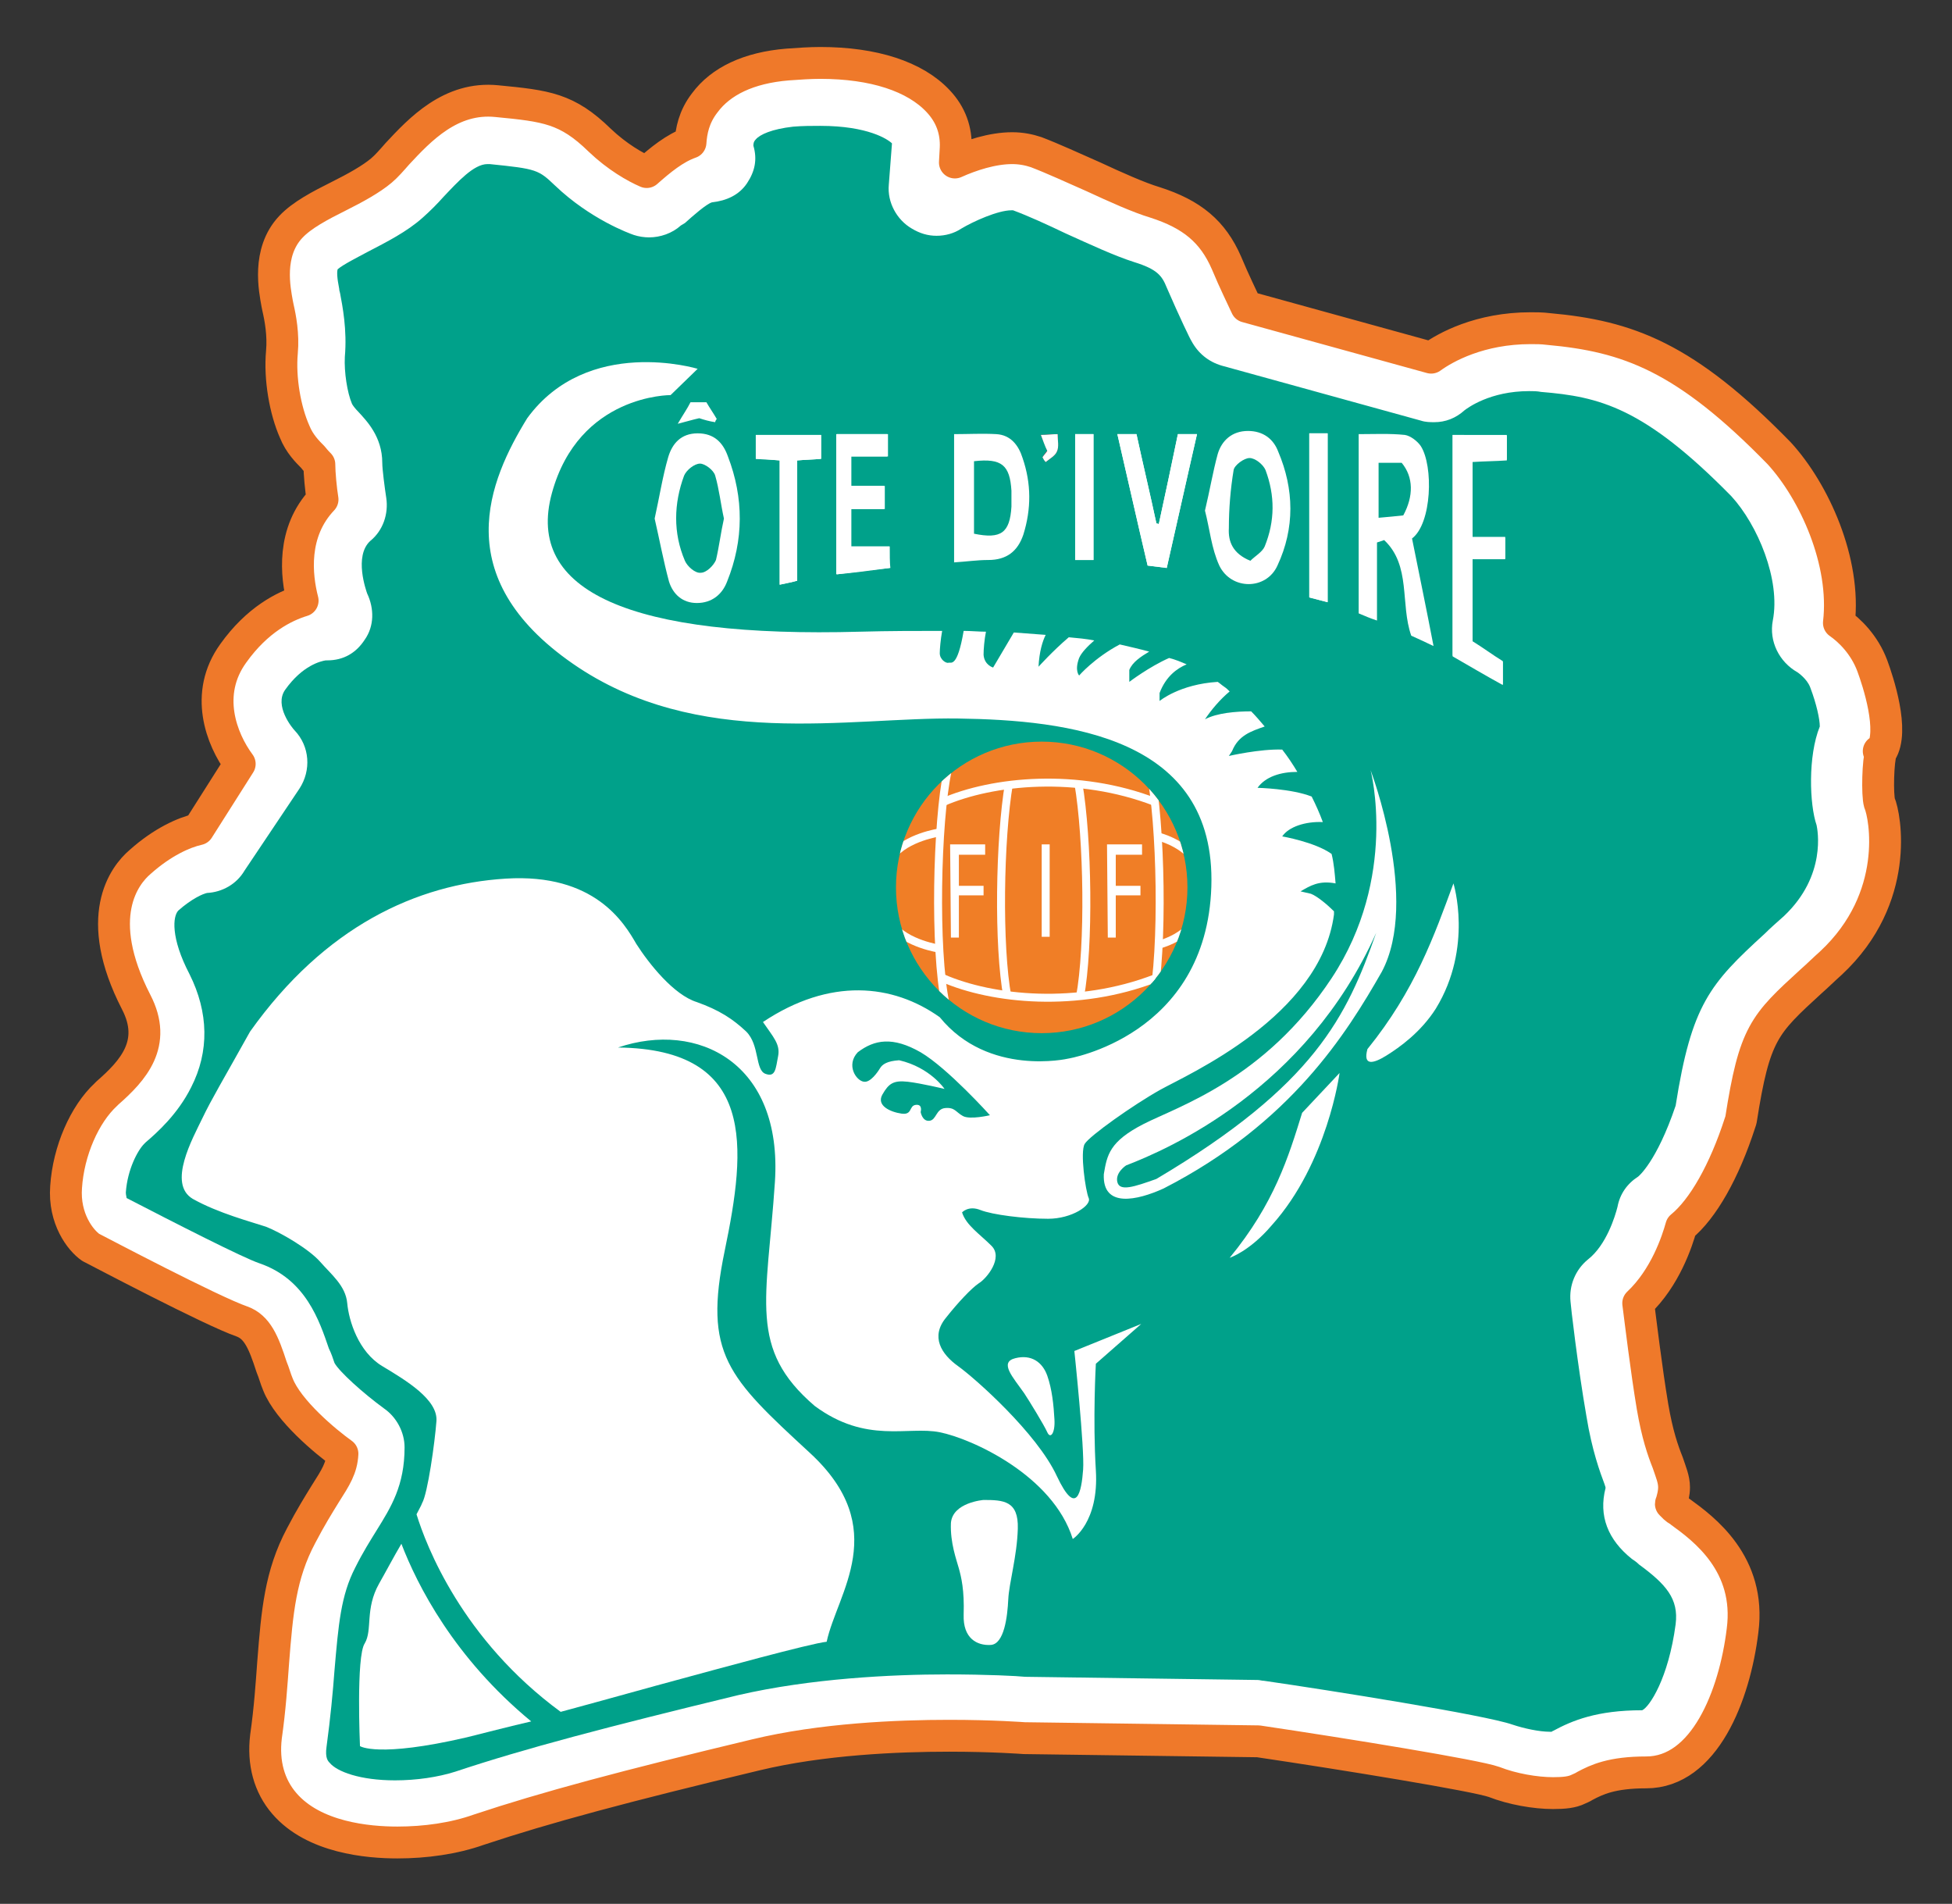 <?xml version="1.0" encoding="utf-8"?>
<!-- Generator: Adobe Illustrator 26.0.2, SVG Export Plug-In . SVG Version: 6.00 Build 0)  -->
<svg version="1.1" id="Calque_1" xmlns="http://www.w3.org/2000/svg" xmlns:xlink="http://www.w3.org/1999/xlink" x="0px" y="0px"
	 width="245.1px" height="239px" viewBox="0 0 245.1 239" style="enable-background:new 0 0 245.1 239;" xml:space="preserve">
<rect x="0" y="0" width="245.1" height="239" fill="#333333" stroke="none"/>
<style type="text/css">
	.st0{fill:#FFFFFF;stroke:#EF792A;stroke-width:4;stroke-linecap:round;stroke-linejoin:round;stroke-miterlimit:10;}
	.st1{fill:#00A18A;}
	.st2{fill:#F07E26;}
	.st3{fill:#E40439;}
	.st4{fill:#FFFFFF;}
	.st5{clip-path:url(#SVGID_00000030471260393697037100000002446004761329818772_);}
	.st6{fill:none;stroke:#FFFFFF;stroke-miterlimit:10;}
	.st7{clip-path:url(#SVGID_00000060028223180562188720000015645973928149084077_);}
</style>
<g id="Calque_1_00000165217671865366964400000012182337688072013223_">
</g>
<g id="Calque_2_00000155836754071080614000000007343569850950889352_">
	<path class="st0" d="M49.9,231.3c-3.7,0-10.5-0.6-14.2-4.9c-1.9-2.2-2.7-5.1-2.3-8.4c0.5-3.5,0.7-6.6,0.9-9.3
		c0.5-6.4,0.9-11,3.5-15.9c1.2-2.3,2.2-3.9,3-5.2c1.4-2.2,2.1-3.3,2.2-5.1c-2.1-1.5-6.8-5.4-8.1-8.7c-0.3-0.7-0.5-1.5-0.8-2.2
		c-1-3.1-1.8-5-3.7-5.7c-3.8-1.3-18.2-8.9-18.8-9.2l-0.2-0.1c-1.3-0.9-3.4-3.6-3.1-7.6c0.3-4.5,2.3-9.1,5-11.6l0.2-0.2
		c3.2-2.8,6.3-6.2,3.6-11.4c-5.5-10.7-1.5-15.9,0.5-17.6c2.8-2.5,5.5-3.7,7.3-4.1l5.2-8.2c-2.3-3.1-4.5-8.8-0.8-13.9
		c3-4.2,6.4-5.9,8.7-6.6c-0.8-3.1-1.4-8.6,2.5-12.7c-0.2-1.2-0.4-3.3-0.4-4.4c-0.1-0.1-0.5-0.5-0.8-0.9c-0.7-0.7-1.7-1.7-2.3-3.2
		c-1.2-2.7-1.9-6.7-1.6-10c0.2-2.2-0.2-4.3-0.5-5.6l-0.1-0.5c-0.3-1.7-1.3-6.4,1.7-9.6c1.4-1.5,3.7-2.7,6.1-3.9c2-1,4-2.1,5.3-3.2
		c0.6-0.5,1.3-1.3,2-2.1c2.8-3,6.7-7.2,12.5-6.6c6.2,0.6,8.8,0.9,12.9,4.9c2.2,2.1,4.5,3.4,5.9,4c1.7-1.5,3.5-3,5.5-3.7
		c0.1-1.4,0.4-3.2,1.8-5c2-2.7,5.5-4.4,10.4-4.8c1.4-0.1,2.8-0.2,4.1-0.2c6.7,0,11.9,1.7,14.8,4.8c1.6,1.7,2.3,3.7,2.2,5.9l-0.1,1.8
		c2-0.9,4.7-1.8,7.2-1.8c1.1,0,2.1,0.2,3,0.5c2.1,0.8,4.7,2,7.2,3.1c2.8,1.3,5.7,2.6,7.7,3.2c4.7,1.5,7.3,3.7,9,7.6
		c1,2.4,2,4.4,2.5,5.5l23.2,6.4c1.8-1.3,6.1-3.7,12.5-3.7c0.7,0,1.4,0,2.2,0.1c10,0.9,17.2,3.5,29,15.6c4.4,4.8,8.4,13.6,7.5,21.3
		c1.3,0.9,3.2,2.7,4.2,5.4c0.7,1.9,2.8,8.2,1.1,10.8c-0.4,1-0.5,5.4-0.2,6.4c0.7,1.6,2.7,11.9-6.1,20.1c-0.9,0.8-1.7,1.6-2.5,2.3
		c-5.9,5.4-7.1,6.5-8.8,17.4l-0.1,0.3c-2,6.2-4.7,10.9-7.4,13.1c-0.5,1.8-2,6.4-5.4,9.6c0.3,2.3,1,8.2,1.8,13c0.6,3.5,1.3,5.5,1.9,7
		c0.4,1.2,0.8,2.1,0.8,3.1c0,0.8-0.2,1.4-0.3,1.8c0,0.1-0.1,0.2-0.1,0.3c0.1,0.1,0.2,0.2,0.5,0.5c0.2,0.2,0.5,0.3,0.7,0.5
		c2.9,2.1,8.9,6.5,7.8,14.9c-1,8.2-4.8,17.8-12.1,17.8c-4.3,0-6.2,0.9-7.7,1.7c-0.3,0.2-0.6,0.3-0.8,0.4c-0.8,0.4-1.8,0.5-3.2,0.5
		c-2.2,0-5.1-0.5-7.4-1.4c-2.2-0.8-18.8-3.5-29.6-5.1l-29.4-0.4c0,0-3.9-0.3-9.4-0.3c-6.5,0-16,0.4-24.3,2.4
		c-16.3,3.9-26.4,6.6-34.8,9.4C57,230.8,53.4,231.3,49.9,231.3z M235.9,94.3L235.9,94.3L235.9,94.3z"/>
	<path class="st1" d="M103,15.8c6,0,8.5,1.7,9,2.2l-0.4,5.2c-0.2,2.2,1,4.4,2.9,5.5c1,0.6,2,0.9,3.1,0.9s2.2-0.3,3.1-0.9
		c1.5-0.9,4.6-2.3,6.3-2.3c0.1,0,0.2,0,0.2,0c1.9,0.7,4.3,1.8,6.6,2.9c3.1,1.4,6.1,2.8,8.6,3.6c2.9,0.9,3.5,1.7,4.1,3.2
		c1.6,3.7,3,6.6,3.1,6.7c0.8,1.5,2.1,2.6,3.8,3.1l25,6.9c0.6,0.2,1.2,0.2,1.7,0.2c1.4,0,2.7-0.5,3.8-1.5c0.4-0.3,3.2-2.4,8.1-2.4
		c0.5,0,1,0,1.5,0.1c7.3,0.6,12.9,1.9,23.9,13.1c3.3,3.6,6.2,10.5,5.2,15.6c-0.5,2.6,0.8,5.2,3.1,6.5c0,0,1.2,0.8,1.6,1.9
		c0.8,2.1,1.2,4,1.2,4.9c-1.5,3.7-1.3,9.8-0.4,12.4c0.1,0.5,1.3,6.3-4.1,11.4c-0.9,0.8-1.7,1.5-2.4,2.2c-6.9,6.3-9.2,8.9-11.2,21.6
		c-2.4,7.1-4.7,8.9-4.7,8.9c-1.4,0.9-2.3,2.2-2.6,3.8c-0.3,1.2-1.4,4.8-3.7,6.6c-1.6,1.3-2.4,3.3-2.2,5.3c0,0.3,0.9,8.1,2,14.4
		c0.7,4.3,1.7,7,2.3,8.6c0,0.1,0.1,0.2,0.1,0.4c-0.9,3.5,0.3,6.5,3.3,8.9c0.3,0.2,0.6,0.4,0.9,0.7c3.4,2.5,5,4.3,4.6,7.5
		c-0.9,6.8-3.3,10.4-4.2,10.8c-5.7,0-8.8,1.3-11.2,2.6c-0.1,0-0.1,0.1-0.2,0.1c-0.1,0-0.1,0-0.2,0c-1.3,0-3.2-0.4-4.7-0.9
		c-3.4-1.2-22.9-4.3-31.2-5.5c-0.3,0-0.5-0.1-0.8-0.1l-29.2-0.4c-0.9-0.1-4.7-0.3-9.8-0.3c-6.9,0-17.1,0.5-26.2,2.6
		c-16.5,4-26.8,6.7-35.5,9.6c-2.2,0.7-4.9,1.1-7.6,1.1c-4.4,0-7.3-1.1-8.2-2.2c-0.2-0.2-0.6-0.6-0.4-2c0.5-3.7,0.8-6.9,1-9.6
		c0.5-5.8,0.8-9.4,2.6-12.9c1-2,1.9-3.4,2.7-4.7c1.8-2.9,3.5-5.6,3.5-10.4c0-1.9-1-3.8-2.6-4.9c-2.6-1.9-5.6-4.6-6.2-5.7
		c-0.2-0.6-0.4-1.2-0.7-1.8c-1.2-3.5-2.9-8.7-8.7-10.7c-2.1-0.7-10.7-5.1-16.7-8.2c0-0.1-0.1-0.4-0.1-0.7c0.2-2.9,1.5-5.3,2.3-6.1
		l0.2-0.2c1.4-1.2,4-3.5,5.7-6.9c2.3-4.5,2.2-9.4-0.2-14.2c-2.4-4.6-2.1-7.3-1.4-8c1.7-1.5,3.1-2.1,3.6-2.2c1.9-0.1,3.7-1.1,4.7-2.8
		L37.6,99c1.5-2.3,1.3-5.3-0.6-7.3c-0.3-0.3-2.6-3.1-1.2-5.1c2.2-3.1,4.5-3.6,5.1-3.7c0.1,0,0.1,0,0.2,0c2,0,3.6-0.9,4.7-2.6
		c1.2-1.7,1.2-3.9,0.3-5.8c-0.1-0.3-1.7-4.7,0.4-6.6c1.6-1.3,2.3-3.4,2-5.4c-0.2-1.3-0.5-3.6-0.5-4.4c0-3.3-2-5.3-3-6.4
		c-0.4-0.4-0.7-0.8-0.8-1c-0.6-1.4-1-4-0.9-5.9c0.3-3.4-0.3-6.4-0.6-8l-0.1-0.4v-0.1c-0.3-1.5-0.3-2.2-0.2-2.5
		c0.7-0.6,2.5-1.5,3.8-2.2c2.3-1.2,4.9-2.5,6.9-4.3c0.9-0.8,1.8-1.7,2.6-2.6c1.8-1.9,3.8-4.1,5.5-4.1c0.1,0,0.2,0,0.3,0
		c5.9,0.6,6.1,0.7,8.2,2.7c4.4,4.2,9.3,6,9.9,6.2s1.3,0.3,1.9,0.3c1.4,0,2.9-0.5,4-1.5L86,28c1-0.9,2.7-2.4,3.4-2.6
		c1.8-0.2,3.4-0.9,4.4-2.4s1.3-3,0.8-4.7c0-0.2,0-0.5,0.3-0.8c0.5-0.6,2-1.3,4.7-1.6C100.8,15.8,101.9,15.8,103,15.8"/>
	<circle class="st2" cx="130.8" cy="111.4" r="18.3"/>
	<path class="st3" d="M130.9,57.4c0.1,0.2,0.3,0.4,0.4,0.6c0.5-0.4,1.2-0.8,1.4-1.3c0.3-0.6,0.1-1.4,0.1-2.2c-0.7,0-1.2,0.1-2.1,0.1
		c0.3,0.8,0.6,1.4,0.8,2C131.3,56.8,131.1,57.1,130.9,57.4z"/>
	<g>
		<path class="st4" d="M123.5,188.3c2.5,0,4.4,0.1,4.3,3.6s-1.1,6.8-1.2,8.9c-0.1,2.1-0.5,5.6-2.2,5.7c-1.7,0.1-3.5-0.8-3.4-3.8
			c0.1-3.1-0.3-4.7-0.6-5.8c-0.3-1.1-1.1-3.2-1-5.7C119.6,188.6,123.5,188.3,123.5,188.3z"/>
		<path class="st4" d="M128.6,174.9c-1.4-2-3.2-3.9-1.1-4.4c2-0.5,3.4,0.5,4,2.2s0.8,3.7,0.9,5.5c0.1,1.7-0.5,2.5-0.9,1.6
			C131.1,178.9,129.2,175.8,128.6,174.9z"/>
		<path class="st4" d="M154.4,157.9c5.6-6.8,7.4-12.7,9.1-18.2l4.7-5c0,0-1.5,11.3-8.5,19.1C156.9,157.1,154.4,157.9,154.4,157.9z"
			/>
		<path class="st4" d="M171.7,131.7c6-7.4,8.4-14.3,10.8-20.8c0,0,2.5,8-2.2,15.7c-1.9,3-4.6,4.9-6.2,5.9S171.1,133.9,171.7,131.7z"
			/>
		<path class="st4" d="M172.1,96.7c0,0,3.5,13.4-4.9,26.1s-19.3,16.1-23.6,18.3s-4.6,3.9-5,6.3c-0.2,4.3,4.2,3.3,7.5,1.8
			c16-8.2,23-19.5,27.4-27.2C178.3,113,172.1,96.7,172.1,96.7z M145.2,148c-2.8,1-4.6,1.6-4.9,0.4s1.1-2.1,1.1-2.1
			c5.2-2,22.6-9.5,31.4-29.2C169.1,127.6,165.1,136.2,145.2,148z"/>
		<path class="st4" d="M50.4,193.8c-1,1.7-2,3.6-2.8,5c-1.8,3.2-0.8,5.8-1.8,7.5c-1.1,1.6-0.6,12.9-0.6,12.9s2.2,1.5,13.4-1.1
			c2.8-0.7,5.5-1.4,8.1-2C57,208.1,52.4,199,50.4,193.8z"/>
		<path class="st4" d="M163.3,111.9c1.2-0.7,2.3-1.4,4.4-1c-0.1-1.2-0.2-2.5-0.5-3.7c-2.1-1.5-6.2-2.2-6.2-2.2
			c0.8-1.2,2.9-1.9,5.1-1.8c-0.4-1.1-0.9-2.2-1.4-3.2c-2.5-1-6.8-1.1-6.8-1.1c1-1.4,2.9-2,5-2c-0.6-1-1.2-1.9-1.9-2.8
			c-2.8-0.1-6.7,0.8-6.7,0.8l0.4-0.6c0.8-2,2.4-2.5,4.1-3.1c-0.6-0.7-1.1-1.3-1.7-1.9c-1.9,0-4.3,0.2-5.8,1c0.8-1.2,1.9-2.5,3.1-3.5
			c-0.2-0.2-0.4-0.4-0.7-0.6s-0.5-0.4-0.8-0.6c-4.8,0.3-7.3,2.4-7.3,2.4v-1c0.8-2.1,2.2-3.1,3.4-3.6c-0.7-0.3-1.4-0.6-2.2-0.8
			c-2.5,1.1-5,3-5,3v-1.5c0.4-1,1.5-1.7,2.5-2.3c-1.1-0.3-2.4-0.6-3.7-0.9c-3.2,1.7-5.1,3.9-5.1,3.9s-0.6-0.6,0-2.2
			c0.3-0.7,1.1-1.5,1.9-2.2c-1-0.2-2.1-0.3-3.2-0.4c-2,1.7-3.8,3.7-3.8,3.7c0.1-1.9,0.5-3.2,0.9-4c-1.3-0.1-2.6-0.2-4-0.3l-2.6,4.4
			c0,0-1.1-0.3-1.2-1.6c0-0.7,0.1-1.9,0.3-2.9c-0.9,0-1.9-0.1-2.8-0.1c-0.8,4.7-1.6,3.9-1.9,4S118,82.8,118,82
			c0-0.5,0.1-1.7,0.3-2.8c-3.2,0-6.6,0-10.3,0.1c-28.7,0.8-42.1-5-38.7-17.4c3.4-12.4,14.9-12.3,14.9-12.3l3.4-3.3
			c0,0-13.8-4.2-21.4,6.2c-4.8,7.8-10,19.9,5.7,30.8s34.7,6.7,48.4,6.9c13.8,0.2,32.4,2.3,31.8,21.1s-18,21.6-18,21.6
			s-10,2.3-16.1-5.2c-5.9-4.2-13.8-5-22.2,0.6c1.3,1.9,2.2,2.8,1.9,4.3s-0.3,2.7-1.6,2.2c-1.3-0.5-0.7-3.6-2.4-5.3
			c-1.7-1.6-3.4-2.7-6.2-3.7c-2.9-0.9-6-4.8-7.6-7.3c-1.5-2.6-5.2-8.9-16.4-8.2c-11.2,0.7-22.7,6-32.1,19.2c-3.4,6.1-4.8,8.4-6,10.9
			s-4.4,8.2-1.2,10.1c3.2,1.8,7.4,2.9,9.2,3.5c1.8,0.7,5.4,2.8,6.8,4.4c1.4,1.6,3.2,3,3.4,5.2s1.4,6.1,4.4,7.9s7,4.2,6.8,6.9
			s-1.1,9.1-1.8,10.3c-0.1,0.3-0.4,0.8-0.7,1.4c1.2,3.9,5.7,15.7,18.1,24.8c6.3-1.7,11.6-3.2,14.6-4c4.8-1.3,16.8-4.6,18.8-4.8
			c1.3-6.1,8.2-14.2-2.1-23.7S88.3,170,91,157s4-25.3-13.4-25.5c10-3.4,20.7,1.9,19.7,16.9c-1,14.9-3.4,20.9,5,28.1
			c6.5,4.8,11.7,2.5,15.7,3.3s14.2,5.4,16.7,13.4c0,0,3.3-2.1,2.9-8.6c-0.4-6.5,0-13.4,0-13.4l5.7-5l-8.4,3.4c0,0,1.3,12.3,1.1,14.9
			c-0.2,2.7-0.8,6.1-3.3,0.8c-2.5-5.4-10.3-12.3-12.4-13.8s-3.5-3.7-1.5-6.1c1.5-1.9,3.2-3.7,4.1-4.3c1-0.6,3.1-3.2,1.6-4.7
			s-3.2-2.6-3.7-4.2c0,0,0.8-0.9,2.3-0.3c1.5,0.6,5.5,1.1,8.5,1.1s5.5-1.7,5.1-2.6c-0.4-0.9-1.1-5.8-0.5-6.8s6.1-4.9,9.5-6.8
			c3.4-1.9,20.1-9.2,21.8-22c0-0.1,0-0.2,0-0.4c-0.8-0.8-2.1-1.9-2.9-2.2C163.3,111.9,163.3,111.9,163.3,111.9z M120.9,140.1
			c-0.9-0.5-1-1.1-2.2-1s-1.1,1.5-2,1.6s-1.1-1.1-1.1-1.1s0.3-1-0.6-0.9s-0.4,1.3-1.8,1.1s-3.2-1-2.4-2.4c0.8-1.4,1.4-1.8,3.2-1.6
			c1.7,0.2,4.6,0.9,4.6,0.9s-1.8-2.7-5.7-3.6c-1.5,0.1-2.1,0.5-2.4,1s-1.2,1.8-2,1.7c-1-0.1-2.3-2.1-0.8-3.7c2.1-1.6,4.4-2,7.9,0
			c3.4,2,8.7,7.9,8.7,7.9S121.8,140.6,120.9,140.1z"/>
		<path class="st4" d="M182.4,54.6c0,9.4,0,18.5,0,27.8c2.1,1.2,4.1,2.4,6.3,3.6c0-1.1,0-2,0-2.9c-1.3-0.8-2.5-1.7-3.8-2.5
			c0-3.4,0-6.8,0-10.4c1.4,0,2.8,0,4.1,0c0-1,0-1.7,0-2.7c-1.4,0-2.8,0-4.1,0c0-3.3,0-6.4,0-9.5c1.5-0.1,2.9-0.1,4.3-0.2
			c0-1.2,0-2.1,0-3.1C186.9,54.6,184.8,54.6,182.4,54.6z"/>
		<path class="st4" d="M111.7,68.6c-1.8,0-3.3,0-4.8,0c0-1.6,0-3,0-4.7c1.5,0,2.9,0,4.2,0c0-1.1,0-1.9,0-2.9c-1.5,0-2.9,0-4.2,0
			c0-1.3,0-2.4,0-3.7c1.6,0,3,0,4.6,0c0-1.1,0-2,0-2.8c-2.2,0-4.3,0-6.4,0c0,5.9,0,11.7,0,17.6c2.3-0.3,4.5-0.6,6.7-0.8
			C111.7,70.5,111.7,69.7,111.7,68.6z"/>
		<path class="st4" d="M147.9,54.5c-0.8,3.9-1.6,7.6-2.4,11.3c-0.1,0-0.2,0-0.3-0.1c-0.8-3.8-1.7-7.5-2.5-11.2c-0.9,0-1.6,0-2.4,0
			c1.3,5.6,2.5,11,3.8,16.5c0.9,0.1,1.6,0.2,2.4,0.3c1.3-5.7,2.5-11.1,3.8-16.8C149.4,54.5,148.7,54.5,147.9,54.5z"/>
		<path class="st4" d="M103.1,54.6c-2.8,0-5.6,0-8.2,0c0,1.1,0,2.1,0,3c1,0.1,1.9,0.1,3,0.2c0,5.2,0,10.3,0,15.6
			c0.9-0.2,1.5-0.3,2.2-0.5c0-5.1,0-10.1,0-15.1c1.1-0.1,2-0.1,3-0.2C103.1,56.6,103.1,55.7,103.1,54.6z"/>
		<path class="st4" d="M164.4,54.4c0,7,0,13.7,0,20.6c0.8,0.2,1.5,0.4,2.3,0.6c0-7.2,0-14.2,0-21.2
			C165.9,54.4,165.3,54.4,164.4,54.4z"/>
		<path class="st4" d="M135,54.5c0,5.4,0,10.5,0,15.8c0.8,0,1.5,0,2.3,0c0-2.7,0-5.4,0-8s0-5.2,0-7.8
			C136.4,54.5,135.7,54.5,135,54.5z"/>
		<path class="st4" d="M172.9,68.1c0,3.1,0,6.3,0,9.8c-0.9-0.3-1.6-0.6-2.3-0.9c0-7.5,0-14.9,0-22.5c1.9,0,3.9-0.1,5.8,0.1
			c0.7,0.1,1.6,0.8,2,1.4c1.6,2.5,1.4,9.7-1.1,11.6c0.9,4.5,1.8,8.8,2.7,13.5c-1.3-0.6-2.1-1-2.8-1.3c-1.4-4,0-8.8-3.4-12
			C173.5,67.9,173.2,68,172.9,68.1z M173.1,58.1c0,2.3,0,4.5,0,6.9c1.2-0.1,2.2-0.2,3.1-0.3c1.3-2.4,1.3-4.8-0.2-6.6
			C175,58.1,174.1,58.1,173.1,58.1z"/>
		<path class="st4" d="M82.2,65.1c0.6-2.7,1-5.3,1.7-7.7c0.5-1.7,1.6-3,3.7-3s3.2,1.2,3.8,2.9c2,5.2,2,10.5-0.1,15.7
			c-0.6,1.6-1.9,2.7-3.8,2.7c-1.8,0-3-1.1-3.5-2.7C83.3,70.4,82.8,67.7,82.2,65.1z M90.9,65.1c-0.4-1.8-0.6-3.7-1.1-5.4
			c-0.2-0.7-1.3-1.5-1.9-1.5c-0.7,0-1.7,0.8-2,1.5c-1.3,3.5-1.4,7.2,0.1,10.7c0.3,0.7,1.3,1.6,2,1.5c0.7,0,1.6-0.9,1.9-1.6
			C90.3,68.6,90.5,66.9,90.9,65.1z"/>
		<path class="st4" d="M182.4,54.6c2.4,0,4.5,0,6.8,0c0,1,0,2,0,3.1c-1.4,0.1-2.8,0.1-4.3,0.2c0,3.2,0,6.2,0,9.5c1.4,0,2.7,0,4.1,0
			c0,1,0,1.7,0,2.7c-1.4,0-2.7,0-4.1,0c0,3.6,0,7,0,10.4c1.3,0.8,2.5,1.7,3.8,2.5c0,0.9,0,1.7,0,2.9c-2.2-1.3-4.2-2.4-6.3-3.6
			C182.4,73.1,182.4,63.9,182.4,54.6z"/>
		<path class="st4" d="M151.3,64.1c0.6-2.5,1-4.9,1.6-7.1c0.5-1.7,1.8-2.9,3.8-2.9c1.9,0,3.2,1,3.8,2.6c2,4.7,2.1,9.6-0.1,14.3
			c-1.4,3.1-5.8,3.1-7.3,0C152.1,68.8,151.9,66.4,151.3,64.1z M157,70.4c0.6-0.6,1.5-1.1,1.8-1.8c1.3-3.2,1.3-6.4,0.1-9.6
			c-0.3-0.7-1.3-1.5-2-1.5s-1.9,0.9-2,1.5c-0.4,2.4-0.6,4.9-0.6,7.3C154.2,68,154.8,69.5,157,70.4z"/>
		<path class="st4" d="M119.8,70.6c0-5.4,0-10.7,0-16.1c1.8,0,3.6-0.1,5.3,0c1.8,0.1,2.8,1.4,3.3,3c1.1,3.2,1.1,6.4,0.1,9.6
			c-0.7,2.1-2.1,3.2-4.4,3.2C122.7,70.3,121.4,70.5,119.8,70.6z M122.3,57.9c0,3.1,0,6.1,0,9.1c3.4,0.7,4.5-0.1,4.7-3.4
			c0-0.7,0-1.3,0-2C126.8,58.4,125.8,57.5,122.3,57.9z"/>
		<path class="st4" d="M111.7,68.6c0,1.1,0,1.8,0,2.7c-2.2,0.3-4.4,0.6-6.7,0.8c0-5.9,0-11.7,0-17.6c2.1,0,4.2,0,6.4,0
			c0,0.9,0,1.7,0,2.8c-1.5,0-3,0-4.6,0c0,1.3,0,2.4,0,3.7c1.4,0,2.7,0,4.2,0c0,1,0,1.8,0,2.9c-1.3,0-2.7,0-4.2,0c0,1.7,0,3.1,0,4.7
			C108.4,68.6,109.9,68.6,111.7,68.6z"/>
		<path class="st4" d="M147.9,54.5c0.8,0,1.5,0,2.4,0c-1.3,5.6-2.5,11.1-3.8,16.8c-0.8-0.1-1.6-0.2-2.4-0.3
			c-1.3-5.5-2.5-10.9-3.8-16.5c0.8,0,1.5,0,2.4,0c0.8,3.7,1.7,7.5,2.5,11.2c0.1,0,0.2,0,0.3,0.1C146.3,62.1,147.1,58.4,147.9,54.5z"
			/>
		<path class="st4" d="M103.1,54.6c0,1.1,0,2,0,3c-1,0.1-1.9,0.1-3,0.2c0,5.1,0,10,0,15.1c-0.7,0.2-1.3,0.3-2.2,0.5
			c0-5.3,0-10.4,0-15.6c-1.1-0.1-2-0.2-3-0.2c0-1,0-1.9,0-3C97.6,54.6,100.3,54.6,103.1,54.6z"/>
		<path class="st4" d="M164.4,54.4c0.9,0,1.5,0,2.3,0c0,7,0,14,0,21.2c-0.8-0.2-1.5-0.4-2.3-0.6C164.4,68.1,164.4,61.4,164.4,54.4z"
			/>
		<path class="st4" d="M135,54.5c0.8,0,1.4,0,2.3,0c0,2.6,0,5.2,0,7.8c0,2.6,0,5.2,0,8c-0.9,0-1.5,0-2.3,0C135,65,135,59.9,135,54.5
			z"/>
		<path class="st4" d="M87.8,52.5c-0.9,0.2-1.5,0.4-2.7,0.7c0.7-1.2,1.2-1.9,1.6-2.7c0.6,0,1.3,0,2,0c0.4,0.7,0.9,1.4,1.3,2.1
			c-0.1,0.1-0.2,0.3-0.2,0.4C89.1,52.9,88.4,52.7,87.8,52.5z"/>
	</g>
	<path class="st4" d="M130.9,57.4c0.2-0.3,0.5-0.6,0.6-0.8c-0.3-0.6-0.5-1.2-0.8-2c0.8,0,1.4-0.1,2.1-0.1c0,0.8,0.2,1.6-0.1,2.2
		c-0.2,0.5-0.9,0.9-1.4,1.3C131.1,57.8,131,57.6,130.9,57.4z"/>
	<g>
		<g>
			<defs>
				<circle id="SVGID_1_" cx="130.8" cy="111.4" r="18.3"/>
			</defs>
			<clipPath id="SVGID_00000025439654057213379820000001750437457772135066_">
				<use xlink:href="#SVGID_1_"  style="overflow:visible;"/>
			</clipPath>
			<g style="clip-path:url(#SVGID_00000025439654057213379820000001750437457772135066_);">
				<path class="st6" d="M118.7,125.9c-1.4-6.6-1.1-22.7,0.3-29.2"/>
				<path class="st6" d="M126.5,125.2c-1.2-6.4-1-19.9,0.2-26.9"/>
				<path class="st6" d="M135.6,125.2c1.2-6.4,1-19.9-0.2-26.9"/>
				<path class="st6" d="M144.7,125.9c1.4-6.6,1.1-22.7-0.3-29.2"/>
				<path class="st6" d="M118.4,100.7c6.2-2.7,16.9-3.8,26.7,0"/>
				<path class="st6" d="M118.4,122.8c6.2,2.7,16.9,3.8,26.7,0"/>
				<g>
					<path class="st6" d="M118,104.5c0,0-4.2,0.6-6,3"/>
					<path class="st6" d="M118,119.1c0,0-4.2-0.6-6-3"/>
				</g>
				<g>
					<path class="st6" d="M145.5,118.6c1.4-0.4,3.1-1.2,4.1-2.5"/>
					<path class="st6" d="M145.4,105c1.4,0.4,3.2,1.2,4.3,2.6"/>
				</g>
			</g>
		</g>
		<g>
			<defs>
				<circle id="SVGID_00000108286480250031505290000013483432493239297190_" cx="130.8" cy="111.4" r="18.3"/>
			</defs>
			<clipPath id="SVGID_00000044176850316450032640000001276094885556770965_">
				<use xlink:href="#SVGID_00000108286480250031505290000013483432493239297190_"  style="overflow:visible;"/>
			</clipPath>
			<g style="clip-path:url(#SVGID_00000044176850316450032640000001276094885556770965_);">
				<path class="st4" d="M119.3,106h4.4v1.3h-3.3v3.9h3.1v1.2h-3.1v5.3h-1L119.3,106L119.3,106z"/>
				<path class="st4" d="M131.8,106v11.6h-1V106H131.8z"/>
				<path class="st4" d="M139,106h4.4v1.3h-3.3v3.9h3.1v1.2h-3.1v5.3h-1L139,106L139,106z"/>
			</g>
		</g>
	</g>
</g>
</svg>
